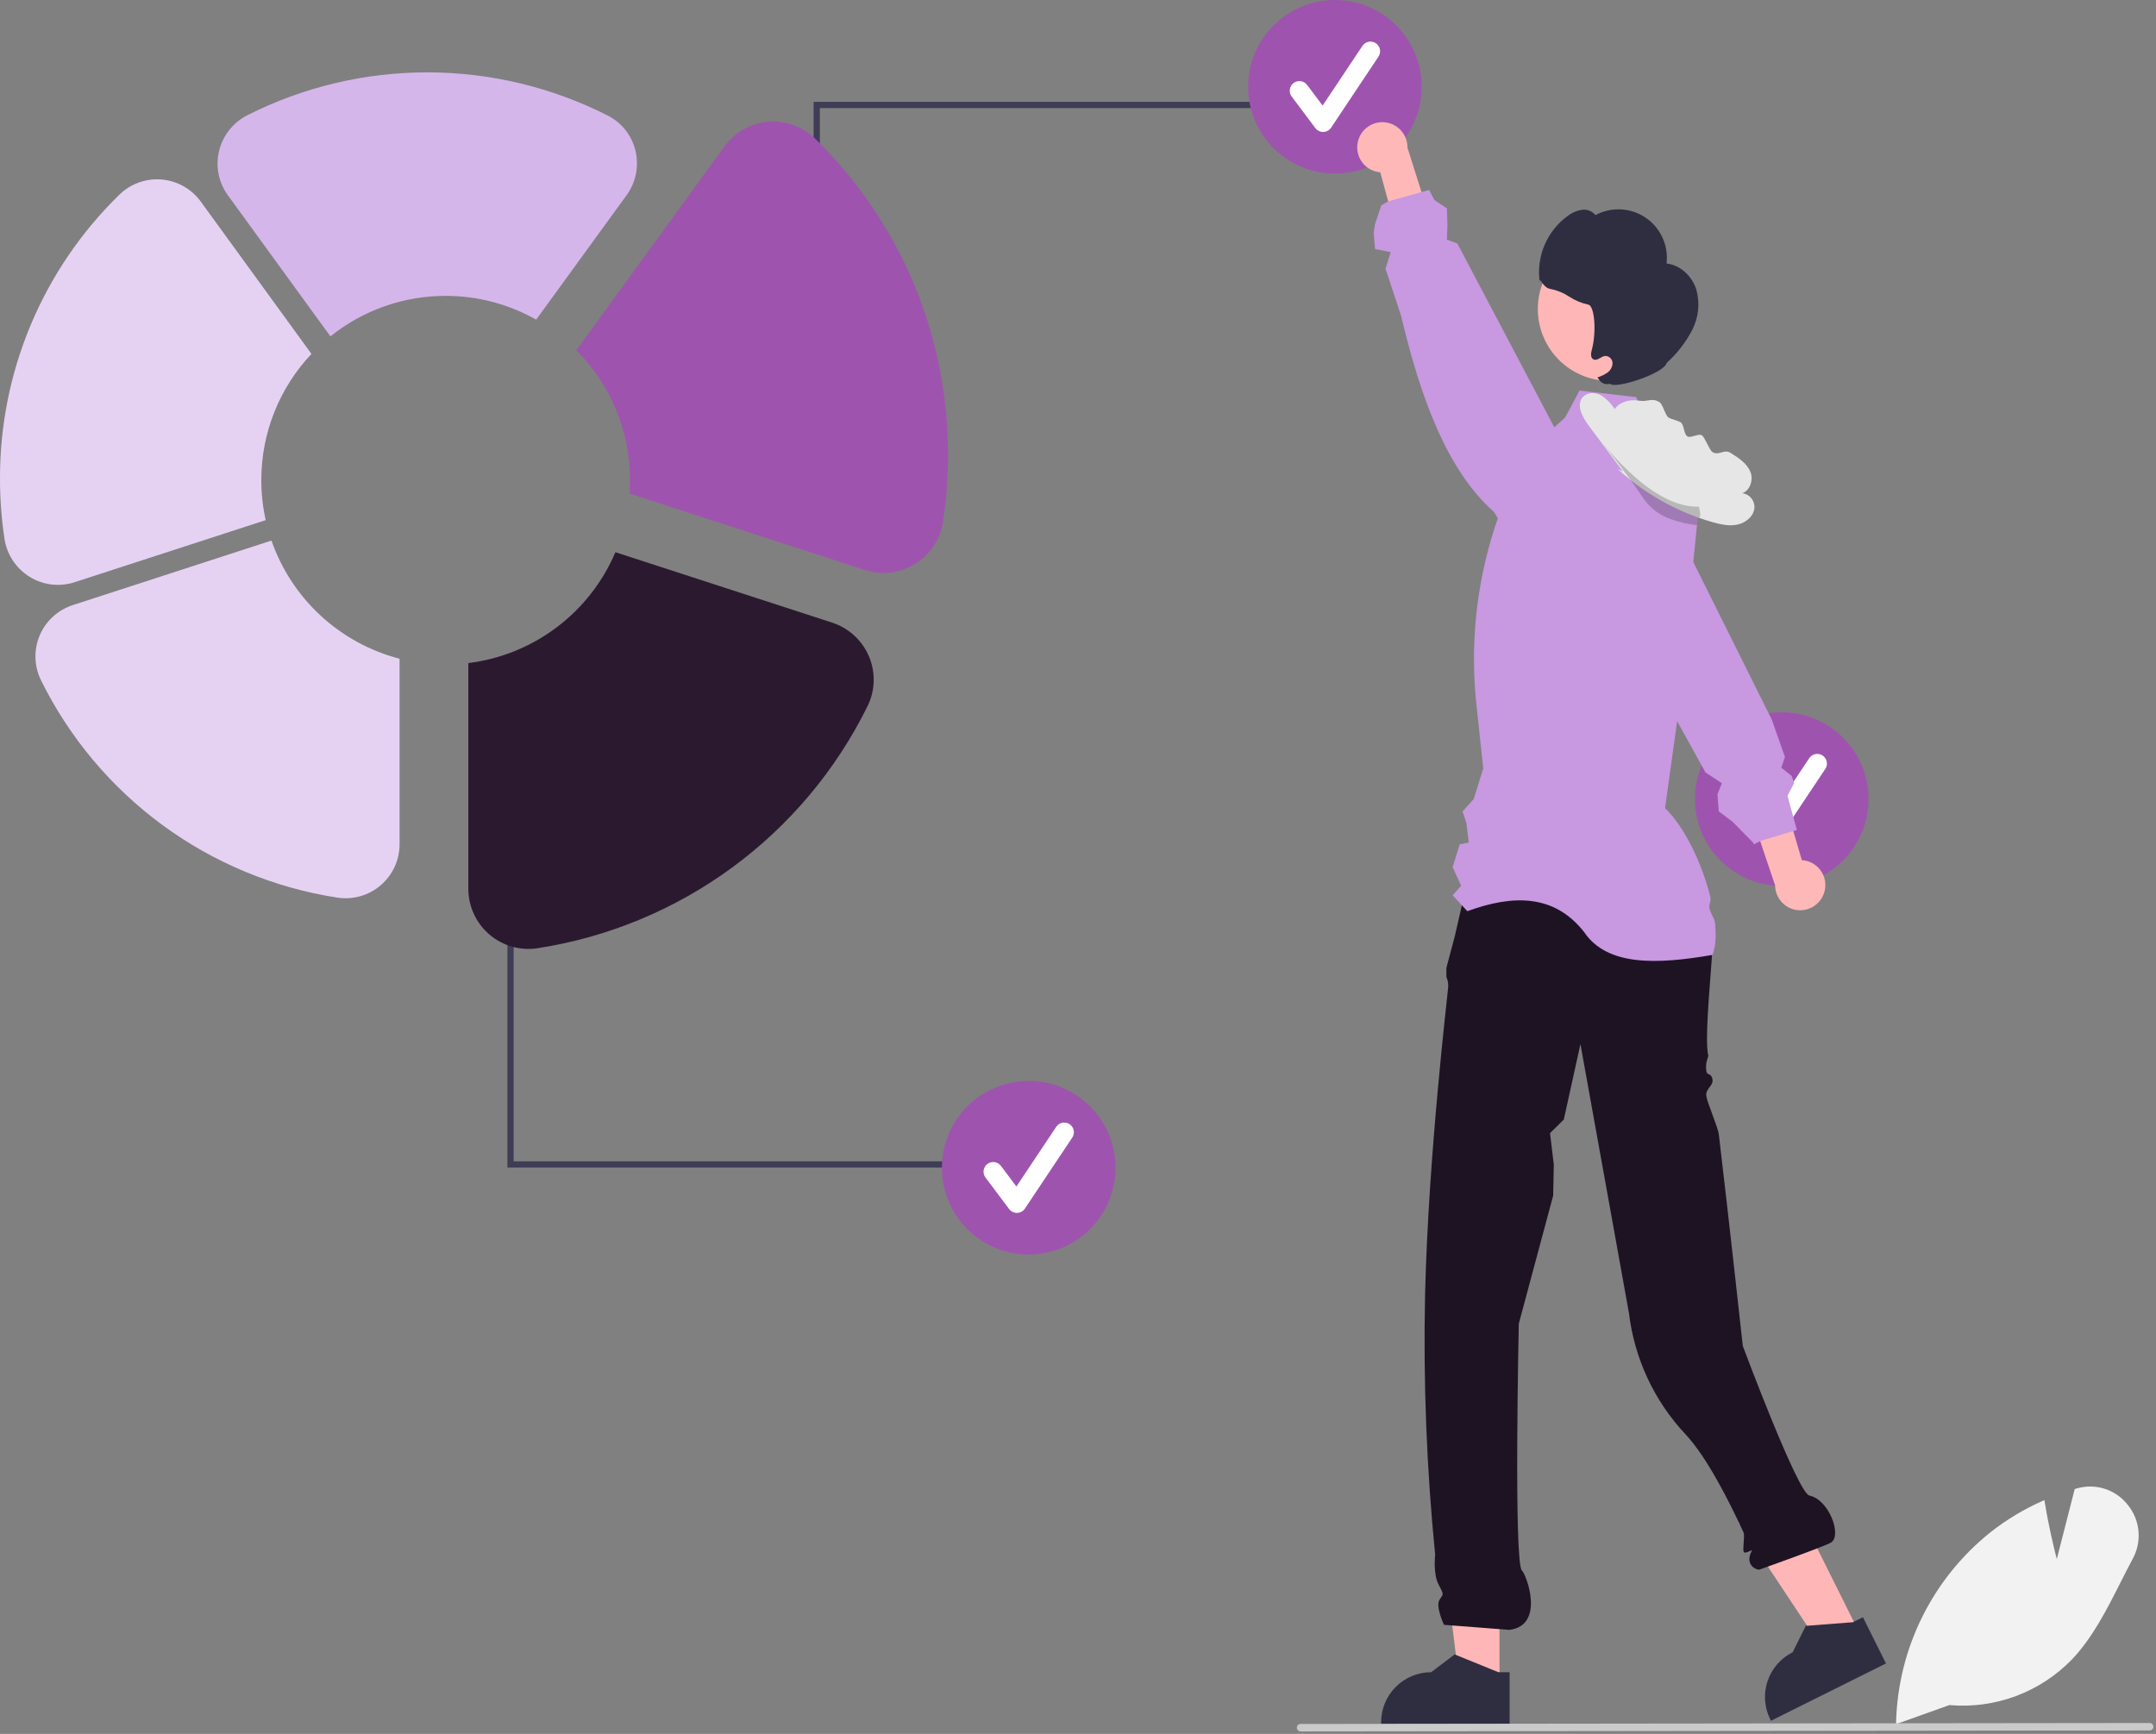 <svg width="690" height="555" viewBox="0 0 690 555" fill="none" xmlns="http://www.w3.org/2000/svg">
<rect x="0" y="0" width="690" height="555" fill="#808080" stroke="none"/>
<g clip-path="url(#clip0_44_78)">
<path d="M479.89 539.425L467.133 539.424L461.065 490.221H479.892L479.89 539.425Z" fill="#FFB6B6"/>
<path d="M479.549 535.258L465.929 529.718L465.539 529.558L458.019 535.258C453.773 535.259 449.702 536.946 446.699 539.948C443.697 542.951 442.01 547.022 442.009 551.268V551.788H483.139V535.258H479.549Z" fill="#2F2E41"/>
<path d="M595.153 522.84L583.736 528.53L556.355 487.2L573.206 478.802L595.153 522.84Z" fill="#FFB6B6"/>
<path d="M596.209 517.658L593.289 519.108L592.989 519.258L578.349 520.388L577.909 520.418L573.719 528.868C571.838 529.806 570.159 531.105 568.78 532.692C567.4 534.279 566.347 536.122 565.68 538.115C565.013 540.109 564.746 542.215 564.894 544.312C565.041 546.41 565.6 548.457 566.539 550.338L566.769 550.798L603.579 532.458L596.209 517.658Z" fill="#2F2E41"/>
<path d="M471.238 274.959L541.579 277.421L542.069 276.708C542.069 276.708 548.069 290.708 548.069 302.708C548.069 306.698 545.294 332.793 546.705 337.73C546.88 338.344 545.673 339.849 546.069 342.708C546.326 344.564 547.743 343.137 548.069 345.708C548.303 347.554 545.808 348.573 546.069 350.708C546.354 353.041 549.786 360.597 550.095 363.192C553.384 390.818 557.762 430.84 557.762 430.84C557.762 430.84 575.349 477.943 579.069 478.708C585.314 479.993 589.53 491.347 586.069 493.708C584.421 494.833 563.125 502.397 563.125 502.397C561.955 502.609 558.294 500.772 560.626 496.43C561.055 495.631 558.495 497.665 558.069 496.708C557.617 495.691 558.505 491.641 557.987 490.512C553.333 480.369 546.187 466.312 539.415 459.094C529.409 448.43 523.073 434.848 521.33 420.329L505.798 334.204L500.474 358.356L496.069 362.708L497.278 372.857L497.069 382.708L486.069 423.708C486.069 423.708 484.42 500.277 487.069 502.708C488.504 504.025 494.594 520.246 483.069 521.708L462.131 520.093C462.131 520.093 459.31 514.148 460.72 512.032C462.131 509.916 462.046 510.494 460.325 507.031C458.604 503.568 459.31 497.701 459.31 497.701C456.567 470.127 455.485 442.412 456.069 414.708C457.119 369.205 463.48 316.931 463.48 315.866C463.533 314.777 463.332 313.691 462.894 312.693V309.821L465.596 299.644L471.238 274.959Z" fill="#1E1323"/>
<path d="M570.225 283.56C585.568 283.56 598.005 271.122 598.005 255.78C598.005 240.438 585.568 228 570.225 228C554.883 228 542.445 240.438 542.445 255.78C542.445 271.122 554.883 283.56 570.225 283.56Z" fill="#9E54AE"/>
<path d="M566.435 270.238C565.956 270.238 565.482 270.126 565.053 269.912C564.624 269.697 564.251 269.386 563.963 269.002L556.385 258.897C556.141 258.572 555.964 258.203 555.863 257.809C555.763 257.416 555.74 257.007 555.798 256.606C555.855 256.204 555.991 255.817 556.198 255.468C556.405 255.119 556.678 254.814 557.003 254.571C557.327 254.327 557.697 254.15 558.09 254.049C558.483 253.949 558.892 253.926 559.294 253.984C559.696 254.041 560.082 254.177 560.431 254.384C560.78 254.591 561.085 254.864 561.329 255.189L566.287 261.799L579.022 242.697C579.247 242.359 579.536 242.069 579.873 241.843C580.211 241.617 580.589 241.459 580.987 241.379C581.385 241.299 581.795 241.299 582.194 241.378C582.592 241.456 582.971 241.613 583.309 241.838C583.647 242.063 583.937 242.353 584.163 242.69C584.389 243.028 584.546 243.406 584.625 243.804C584.705 244.203 584.705 244.613 584.626 245.011C584.547 245.409 584.39 245.788 584.164 246.126L569.007 268.862C568.733 269.273 568.364 269.613 567.931 269.852C567.499 270.091 567.015 270.223 566.521 270.237C566.493 270.238 566.464 270.238 566.435 270.238Z" fill="white"/>
<path d="M583.962 285.148C584.232 284.012 584.251 282.831 584.016 281.687C583.78 280.543 583.297 279.465 582.6 278.528C581.903 277.591 581.009 276.818 579.981 276.264C578.953 275.71 577.816 275.389 576.65 275.321L562.415 226.823L552.786 237.998L568.106 283.407C568.123 285.373 568.861 287.265 570.18 288.723C571.498 290.182 573.306 291.106 575.26 291.32C577.215 291.535 579.18 291.025 580.784 289.888C582.387 288.75 583.518 287.064 583.962 285.148Z" fill="#FFB8B8"/>
<path d="M573.919 261.488L572.069 254.708L574.189 250.658L574.029 250.188L573.389 248.368L570.069 245.708L571.259 242.318L567.059 230.388L566.029 228.318L541.919 179.908L536.139 168.298L534.799 166.198L530.629 159.658L524.929 150.728C524.023 149.301 522.842 148.068 521.455 147.102C520.068 146.135 518.502 145.454 516.849 145.098C516.315 144.981 515.774 144.897 515.229 144.848L514.839 144.818C513.866 144.765 512.89 144.822 511.929 144.988H511.909C510.217 145.282 508.603 145.922 507.169 146.868C506.041 147.599 505.035 148.503 504.189 149.548C502.243 151.963 501.231 154.998 501.339 158.098L501.519 162.978L501.699 167.418L510.159 182.718L510.709 183.718L510.719 183.748L536.749 230.848L544.599 245.048L545.789 247.208L551.069 250.708L549.659 254.228L550.069 259.708L554.559 263.098L561.069 269.708L561.329 270.248L563.329 269.238L563.519 269.138L563.969 269.008L570.159 267.138L573.919 266.008L574.039 265.968L575.069 265.708L573.919 261.488Z" fill="#C898E1"/>
<path d="M680.929 481.648C679.044 479.251 676.483 477.473 673.578 476.544C670.673 475.616 667.556 475.579 664.629 476.438L663.989 476.628L658.249 499.038C657.389 495.698 655.549 488.158 654.389 480.778L654.289 480.168L653.719 480.418C647.719 483.071 642.077 486.471 636.929 490.538C627.809 497.854 620.391 507.068 615.192 517.54C609.992 528.012 607.135 539.491 606.819 551.178L606.809 551.608L606.799 551.878L607.559 551.608L623.869 545.778C631.09 546.415 638.362 545.431 645.155 542.898C651.947 540.365 658.088 536.347 663.129 531.138C669.719 524.188 674.239 515.248 678.609 506.598C679.889 504.078 681.199 501.478 682.539 498.978C684.034 496.26 684.68 493.156 684.393 490.066C684.106 486.977 682.899 484.045 680.929 481.648Z" fill="#F2F2F2"/>
<path d="M262.385 109.64H260.385V32.597H405.042V34.597H262.385V109.64Z" fill="#3F3D56"/>
<path d="M427.225 55.56C442.567 55.56 455.005 43.123 455.005 27.78C455.005 12.438 442.567 0 427.225 0C411.882 0 399.445 12.438 399.445 27.78C399.445 43.123 411.882 55.56 427.225 55.56Z" fill="#9E54AE"/>
<path d="M423.435 42.238C422.956 42.238 422.482 42.127 422.053 41.912C421.624 41.697 421.251 41.386 420.963 41.002L413.385 30.897C413.141 30.572 412.964 30.203 412.863 29.809C412.763 29.416 412.74 29.007 412.798 28.606C412.855 28.204 412.991 27.817 413.198 27.468C413.405 27.119 413.678 26.814 414.003 26.571C414.327 26.327 414.697 26.15 415.09 26.049C415.483 25.949 415.892 25.926 416.294 25.984C416.696 26.041 417.082 26.177 417.431 26.384C417.78 26.591 418.085 26.864 418.329 27.189L423.287 33.799L436.022 14.697C436.247 14.359 436.536 14.069 436.873 13.843C437.211 13.617 437.589 13.459 437.987 13.379C438.385 13.299 438.795 13.299 439.194 13.378C439.592 13.456 439.971 13.613 440.309 13.838C440.647 14.063 440.937 14.353 441.163 14.69C441.389 15.028 441.546 15.406 441.625 15.805C441.705 16.203 441.705 16.613 441.626 17.011C441.547 17.409 441.39 17.788 441.164 18.126L426.007 40.862C425.733 41.273 425.364 41.613 424.931 41.852C424.499 42.091 424.015 42.223 423.521 42.237C423.493 42.238 423.464 42.238 423.435 42.238Z" fill="white"/>
<path d="M164.385 296.685H162.385V373.728H307.042V371.728H164.385V296.685Z" fill="#3F3D56"/>
<path d="M329.225 401.56C344.567 401.56 357.005 389.122 357.005 373.78C357.005 358.438 344.567 346 329.225 346C313.882 346 301.445 358.438 301.445 373.78C301.445 389.122 313.882 401.56 329.225 401.56Z" fill="#9E54AE"/>
<path d="M325.435 388.238C324.956 388.238 324.482 388.126 324.053 387.912C323.624 387.697 323.251 387.386 322.963 387.002L315.385 376.897C315.141 376.572 314.964 376.203 314.863 375.809C314.763 375.416 314.74 375.007 314.798 374.606C314.855 374.204 314.991 373.817 315.198 373.468C315.405 373.119 315.678 372.814 316.003 372.571C316.327 372.327 316.697 372.15 317.09 372.049C317.483 371.949 317.892 371.926 318.294 371.984C318.696 372.041 319.082 372.177 319.431 372.384C319.78 372.591 320.085 372.864 320.329 373.189L325.287 379.799L338.022 360.697C338.247 360.359 338.536 360.069 338.873 359.843C339.211 359.617 339.589 359.459 339.987 359.379C340.385 359.299 340.795 359.299 341.194 359.378C341.592 359.456 341.971 359.613 342.309 359.838C342.647 360.063 342.937 360.353 343.163 360.69C343.389 361.028 343.546 361.406 343.625 361.805C343.705 362.203 343.705 362.613 343.626 363.011C343.547 363.409 343.39 363.788 343.164 364.126L328.007 386.862C327.733 387.273 327.364 387.613 326.931 387.852C326.499 388.091 326.015 388.223 325.521 388.237C325.493 388.238 325.464 388.238 325.435 388.238Z" fill="white"/>
<path d="M549.069 299.518C549.098 301.624 548.76 303.719 548.069 305.708L547.919 305.678C530.159 308.75 514.315 309.253 506.986 298.351C497.424 286.175 484.271 286.313 469.599 291.658L467.859 289.778L464.899 286.588L467.619 283.508L464.899 277.568L467.169 270.238L470.069 269.708L469.289 263.398L468.069 259.708L471.649 255.778L474.689 245.968L472.499 225.438C469.502 197.298 475.309 168.92 489.119 144.218L497.429 136.758L500.879 133.658L505.509 125.018L510.399 125.588L523.639 127.118L524.089 128.198L527.339 136.038L544.459 154.428L543.689 162.188L543.349 165.608L543.099 168.068L541.919 179.908L537.109 228.278L536.749 230.848L532.879 258.658C539.169 264.738 544.729 276.448 547.399 287.148C547.699 288.338 546.849 289.548 547.069 290.708C547.379 292.348 548.729 293.908 548.879 295.438C549.019 296.794 549.082 298.156 549.069 299.518Z" fill="#C898E1"/>
<path d="M515.161 121.922C527.861 121.922 538.157 111.626 538.157 98.925C538.157 86.225 527.861 75.929 515.161 75.929C502.46 75.929 492.165 86.225 492.165 98.925C492.165 111.626 502.46 121.922 515.161 121.922Z" fill="#FFB6B6"/>
<path d="M542.882 92.652C541.521 88.409 537.788 84.819 533.356 84.349C533.692 81.531 533.248 78.675 532.073 76.091C530.898 73.508 529.037 71.297 526.692 69.698C524.347 68.099 521.608 67.174 518.774 67.024C515.94 66.874 513.119 67.504 510.618 68.846C510.087 68.208 509.4 67.718 508.624 67.422C507.848 67.127 507.008 67.038 506.187 67.162C504.545 67.433 502.998 68.111 501.686 69.135C498.428 71.517 495.877 74.739 494.305 78.457C492.733 82.174 492.198 86.249 492.758 90.246C492.748 88.218 493.646 92.141 496.221 92.488C498.368 92.92 500.412 93.763 502.239 94.97C504.065 96.177 506.102 97.031 508.244 97.487C510.405 97.803 510.962 106.467 509.419 112.047C509.126 113.105 508.977 114.524 509.952 115.027C511.152 115.648 512.366 114.088 513.708 113.936C514.311 113.926 514.893 114.151 515.333 114.563C515.773 114.974 516.036 115.541 516.067 116.142C516.068 116.746 515.925 117.341 515.65 117.879C515.375 118.416 514.975 118.88 514.484 119.232C513.497 119.925 512.405 120.454 511.249 120.799L511.636 121.349C511.976 121.979 512.523 122.47 513.185 122.74C513.847 123.01 514.582 123.041 515.264 122.828C516.802 124.683 532.649 119.533 533.422 116.147C536.741 113.157 539.497 109.596 541.56 105.634C543.622 101.628 544.094 96.991 542.882 92.652Z" fill="#2F2E41"/>
<path d="M561.479 162.688C561.159 165.368 558.649 167.368 556.009 167.928C554.667 168.187 553.29 168.21 551.939 167.998C550.62 167.802 549.317 167.512 548.039 167.128C546.459 166.678 544.896 166.172 543.349 165.608C538.931 164.031 534.672 162.039 530.629 159.658C527.572 157.874 524.645 155.875 521.869 153.678C520.429 152.538 519.033 151.348 517.679 150.108L519.369 150.908C517.859 148.878 516.349 146.848 514.839 144.818C513.379 142.858 511.923 140.898 510.469 138.938C510.379 138.818 510.309 138.738 510.279 138.698V138.688C509.609 137.798 508.949 136.908 508.289 136.018C506.299 133.348 504.339 129.428 506.629 127.018C507.118 126.549 507.71 126.202 508.359 126.006C509.007 125.809 509.693 125.769 510.359 125.888C511.077 125.982 511.772 126.205 512.409 126.548C514.159 127.681 515.643 129.179 516.759 130.938C518.319 128.668 521.349 127.828 524.089 128.198C524.239 128.208 524.379 128.228 524.519 128.248C527.369 128.738 528.599 127.198 531.069 128.708C532.219 129.408 532.919 133.008 534.069 133.708C534.719 134.108 537.129 134.708 537.789 135.118C539.089 135.918 538.759 138.908 540.069 139.708C541.039 140.298 543.639 138.708 544.609 139.298C545.629 139.928 547.049 144.088 548.069 144.708C550.099 145.958 551.729 143.678 553.759 144.918C556.369 146.528 559.149 148.318 560.249 151.178C561.219 153.698 559.969 157.148 557.559 157.868C558.711 158.006 559.763 158.586 560.495 159.485C561.226 160.385 561.579 161.533 561.479 162.688Z" fill="#E6E6E6"/>
<path opacity="0.2" d="M543.349 165.608L543.099 168.068C540.265 167.795 537.477 167.167 534.799 166.198C531.275 165.015 528.218 162.742 526.069 159.708C524.709 157.668 523.289 155.638 521.869 153.678C519.509 150.398 517.169 147.338 515.229 144.848C512.859 141.838 511.079 139.658 510.469 138.938C510.379 138.818 510.309 138.738 510.279 138.698L510.249 138.668L510.279 138.688C522.161 153.727 533.385 162.399 543.689 162.188C543.689 162.188 544.899 166.168 543.349 165.608Z" fill="black"/>
<path d="M434.614 45.18C434.321 46.311 434.28 47.492 434.493 48.64C434.706 49.788 435.168 50.876 435.847 51.826C436.526 52.776 437.405 53.566 438.422 54.14C439.439 54.713 440.57 55.057 441.734 55.147L455.027 103.911L464.871 92.925L450.433 47.228C450.454 45.262 449.753 43.356 448.462 41.873C447.172 40.389 445.383 39.43 443.433 39.178C441.483 38.925 439.508 39.397 437.883 40.503C436.257 41.609 435.094 43.274 434.614 45.18Z" fill="#FFB8B8"/>
<path d="M512.659 169.878L512.569 165.438L504.189 149.548L503.879 148.968L503.859 148.938L497.429 136.758L466.402 77.932L463.069 76.708L463.236 71.93L463.069 66.708L459.066 64.024L457.359 60.788L454.939 61.478H454.929L454.859 61.498L444.279 64.468H444.269L442.069 65.708L440.069 71.708L439.631 74.549L440.069 79.708L445.069 80.708L443.413 85.999L448.439 101.218C454.729 127.818 463.319 150.778 478.149 163.888L479.369 165.888L489.019 181.678C490.336 183.838 492.263 185.56 494.557 186.626C496.851 187.692 499.409 188.055 501.909 187.668H501.919C503.617 187.405 505.243 186.799 506.699 185.888C508.043 185.06 509.217 183.984 510.159 182.718C511.883 180.43 512.794 177.633 512.749 174.768L512.659 169.878Z" fill="#C898E1"/>
<path d="M687.972 553.897L416.222 554.204C415.906 554.204 415.603 554.079 415.38 553.855C415.156 553.632 415.031 553.329 415.031 553.013C415.031 552.698 415.156 552.395 415.38 552.171C415.603 551.948 415.906 551.823 416.222 551.823L687.972 551.515C688.287 551.515 688.59 551.641 688.814 551.864C689.037 552.087 689.162 552.39 689.162 552.706C689.162 553.022 689.037 553.325 688.814 553.548C688.59 553.771 688.287 553.897 687.972 553.897Z" fill="#CACACA"/>
<path d="M83.628 153.708C83.612 138.676 89.355 124.209 99.677 113.282L64.253 64.526C62.795 62.518 60.921 60.847 58.759 59.627C56.597 58.408 54.198 57.669 51.725 57.461C49.251 57.252 46.762 57.579 44.426 58.419C42.091 59.26 39.964 60.593 38.19 62.329C26.055 74.158 16.422 88.305 9.861 103.93C3.301 119.555 -0.053 136.338 -9.86969e-07 153.285C9.78168e-05 159.684 0.477 166.074 1.427 172.403C1.8 174.905 2.714 177.295 4.106 179.408C5.497 181.52 7.333 183.304 9.484 184.634C11.612 185.95 14.001 186.787 16.485 187.086C18.969 187.384 21.488 187.137 23.867 186.362L85.032 166.488C84.101 162.292 83.631 158.006 83.628 153.708Z" fill="#E5D2F3"/>
<path d="M86.881 173.027L23.291 193.689C20.938 194.45 18.776 195.707 16.951 197.377C15.126 199.046 13.681 201.089 12.715 203.365C11.748 205.642 11.283 208.1 11.349 210.572C11.415 213.044 12.012 215.474 13.1 217.695C22.155 236.067 35.505 251.987 52.017 264.106C68.529 276.226 87.719 284.188 107.961 287.319C110.426 287.698 112.944 287.539 115.342 286.853C117.74 286.167 119.962 284.971 121.854 283.346C123.744 281.726 125.26 279.715 126.3 277.453C127.339 275.191 127.877 272.731 127.876 270.242V210.849C118.458 208.405 109.789 203.675 102.637 197.077C95.486 190.479 90.074 182.218 86.881 173.027Z" fill="#E5D2F3"/>
<path d="M278.113 210.136C277.039 207.587 275.429 205.299 273.392 203.427C271.355 201.556 268.939 200.145 266.308 199.29L196.955 176.756C192.906 186.277 186.427 194.567 178.166 200.796C169.906 207.025 160.153 210.974 149.886 212.248V284.507C149.887 287.281 150.488 290.021 151.648 292.541C152.807 295.061 154.497 297.3 156.603 299.106C158.708 300.911 161.179 302.241 163.846 303.002C166.514 303.764 169.314 303.94 172.055 303.518C194.588 300.032 215.95 291.169 234.331 277.678C252.713 264.187 267.573 246.465 277.654 226.014C278.866 223.556 279.534 220.865 279.613 218.125C279.693 215.385 279.181 212.66 278.113 210.136Z" fill="#2B1A2F"/>
<path d="M260.882 44.393C258.908 42.461 256.54 40.976 253.94 40.041C251.34 39.105 248.569 38.741 245.816 38.973C243.062 39.205 240.391 40.028 237.984 41.385C235.578 42.743 233.492 44.603 231.869 46.839L184.454 112.1C189.908 117.568 194.233 124.057 197.179 131.196C200.126 138.335 201.638 145.985 201.628 153.708C201.628 155.145 201.559 156.565 201.458 157.976L276.827 182.465C279.492 183.325 282.313 183.594 285.092 183.253C287.872 182.912 290.543 181.969 292.921 180.49C295.299 179.01 297.326 177.031 298.86 174.688C300.395 172.346 301.4 169.697 301.806 166.926C302.864 159.881 303.395 152.767 303.395 145.643C303.453 126.779 299.72 108.095 292.417 90.702C285.114 73.309 274.39 57.561 260.882 44.393Z" fill="#9E54AE"/>
<path d="M142.628 94.708C152.779 94.697 162.76 97.318 171.595 102.315L200.535 62.482C202.01 60.454 203.028 58.129 203.517 55.669C204.007 53.209 203.957 50.672 203.371 48.233C202.803 45.841 201.723 43.6 200.205 41.666C198.688 39.732 196.768 38.15 194.58 37.029C176.712 27.942 156.956 23.192 136.91 23.163C116.865 23.133 97.094 27.826 79.201 36.861C76.944 38 74.962 39.615 73.392 41.596C71.822 43.577 70.701 45.875 70.107 48.332C69.521 50.754 69.469 53.274 69.954 55.718C70.44 58.161 71.45 60.471 72.916 62.485L105.747 107.672C116.2 99.266 129.215 94.691 142.628 94.708Z" fill="#D5B6EB"/>
</g>
<defs>
<clipPath id="clip0_44_78">
<rect width="689.162" height="554.204" fill="white"/>
</clipPath>
</defs>
</svg>
